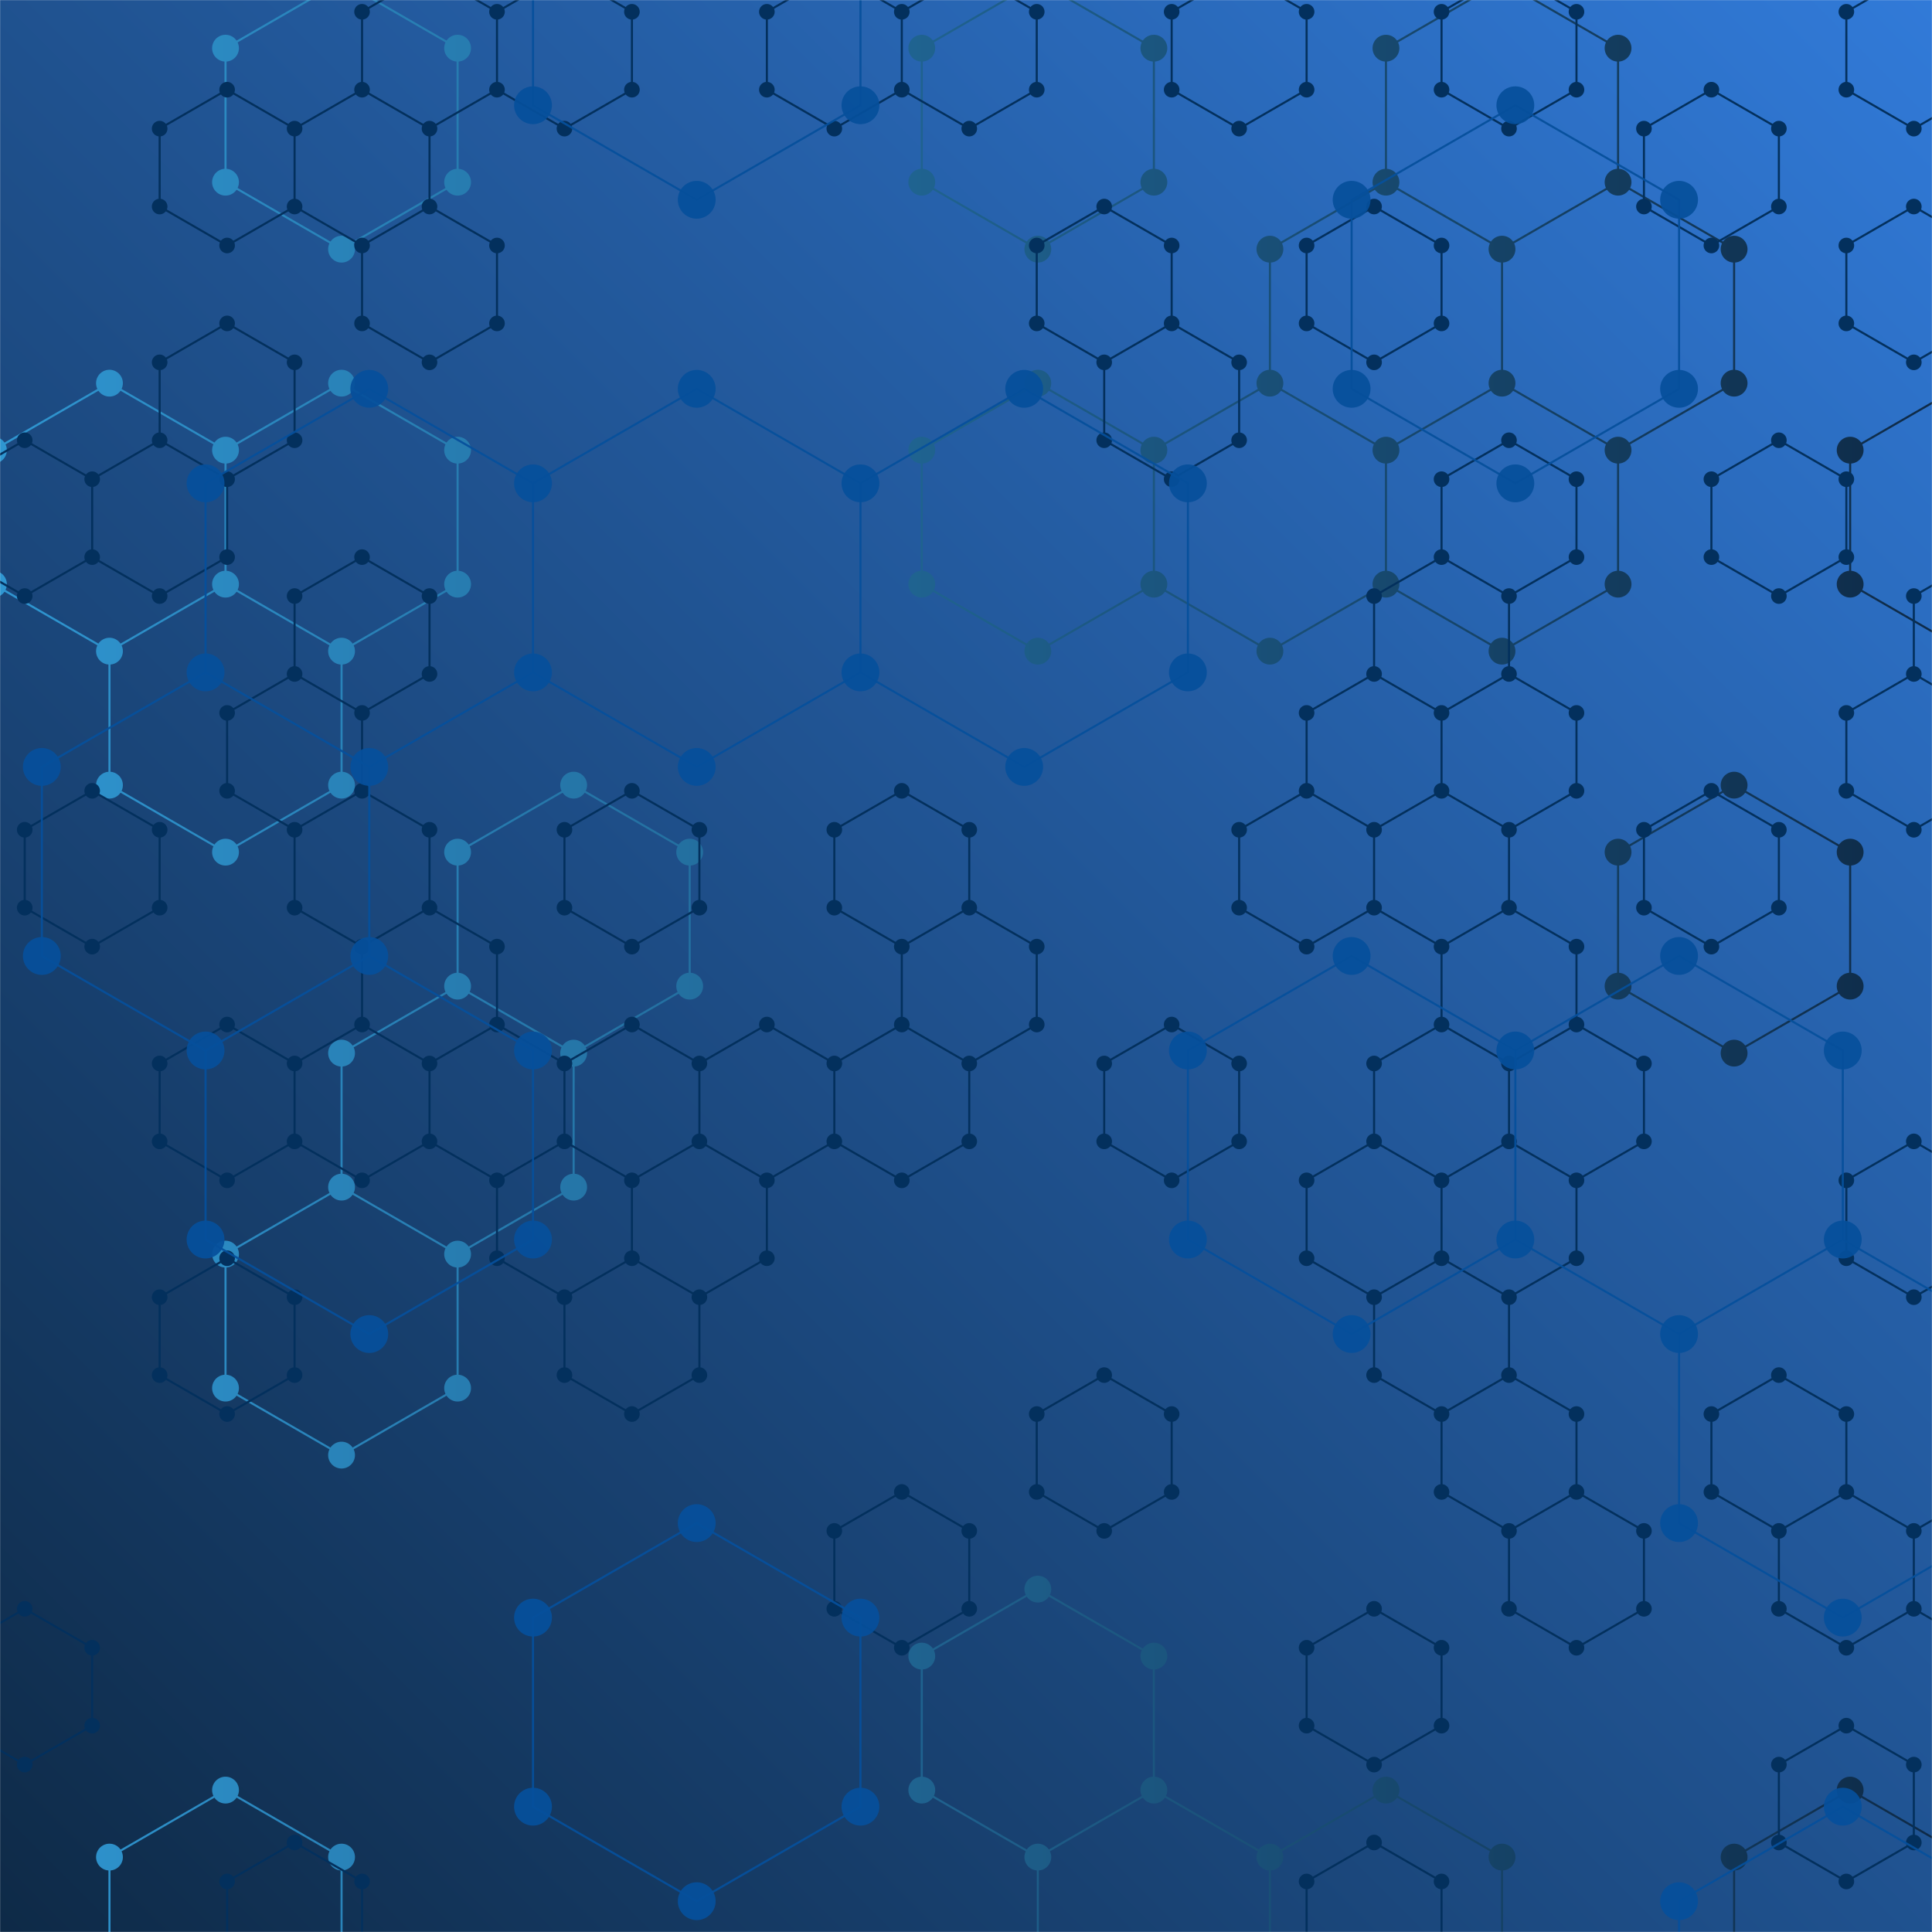 <svg xmlns="http://www.w3.org/2000/svg" version="1.1" xmlns:xlink="http://www.w3.org/1999/xlink" xmlns:svgjs="http://svgjs.com/svgjs" width="1860" height="1860" preserveAspectRatio="none" viewBox="0 0 1860 1860">
    <g mask="url(&quot;#SvgjsMask2516&quot;)" fill="none">
        <rect width="1860" height="1860" x="0" y="0" fill="url(#SvgjsLinearGradient2517)"></rect>
        <path d="M105.39 368.89L217.11 433.39L217.11 562.39L105.39 626.89L-6.33 562.39L-6.33 433.39zM217.11 562.39L328.83 626.89L328.83 755.89L217.11 820.39L105.39 755.89L105.39 626.89zM217.11 1723.39L328.83 1787.89L328.83 1916.89L217.11 1981.39L105.39 1916.89L105.39 1787.89zM328.83 -18.11L440.55 46.39L440.55 175.39L328.83 239.89L217.11 175.39L217.11 46.39zM328.83 368.89L440.55 433.39L440.55 562.39L328.83 626.89L217.11 562.39L217.11 433.39zM440.55 949.39L552.27 1013.89L552.27 1142.89L440.55 1207.39L328.83 1142.89L328.83 1013.89zM328.83 1142.89L440.55 1207.39L440.55 1336.39L328.83 1400.89L217.11 1336.39L217.11 1207.39zM552.27 755.89L663.99 820.39L663.99 949.39L552.27 1013.89L440.55 949.39L440.55 820.39zM775.71 1916.89L887.43 1981.39L887.43 2110.39L775.71 2174.89L663.99 2110.39L663.99 1981.39zM999.15 -18.11L1110.87 46.39L1110.87 175.39L999.15 239.89L887.43 175.39L887.43 46.39zM999.15 368.89L1110.87 433.39L1110.87 562.39L999.15 626.89L887.43 562.39L887.43 433.39zM999.15 1529.89L1110.87 1594.39L1110.87 1723.39L999.15 1787.89L887.43 1723.39L887.43 1594.39zM1110.87 1723.39L1222.59 1787.89L1222.59 1916.89L1110.87 1981.39L999.15 1916.89L999.15 1787.89zM1334.31 175.39L1446.04 239.89L1446.04 368.89L1334.31 433.39L1222.59 368.89L1222.59 239.89zM1222.59 368.89L1334.31 433.39L1334.31 562.39L1222.59 626.89L1110.87 562.39L1110.87 433.39zM1334.31 1723.39L1446.04 1787.89L1446.04 1916.89L1334.31 1981.39L1222.59 1916.89L1222.59 1787.89zM1446.04 -18.11L1557.76 46.39L1557.76 175.39L1446.04 239.89L1334.31 175.39L1334.31 46.39zM1557.76 175.39L1669.48 239.89L1669.48 368.89L1557.76 433.39L1446.04 368.89L1446.04 239.89zM1446.04 368.89L1557.76 433.39L1557.76 562.39L1446.04 626.89L1334.31 562.39L1334.31 433.39zM1446.04 1916.89L1557.76 1981.39L1557.76 2110.39L1446.04 2174.89L1334.31 2110.39L1334.31 1981.39zM1669.48 755.89L1781.2 820.39L1781.2 949.39L1669.48 1013.89L1557.76 949.39L1557.76 820.39zM1781.2 1723.39L1892.92 1787.89L1892.92 1916.89L1781.2 1981.39L1669.48 1916.89L1669.48 1787.89zM1892.92 368.89L2004.64 433.39L2004.64 562.39L1892.92 626.89L1781.2 562.39L1781.2 433.39zM2004.64 1723.39L2116.36 1787.89L2116.36 1916.89L2004.64 1981.39L1892.92 1916.89L1892.92 1787.89z" stroke="url(#SvgjsLinearGradient2518)" stroke-width="2"></path>
        <path d="M92.49 368.89 a12.9 12.9 0 1 0 25.8 0 a12.9 12.9 0 1 0 -25.8 0zM204.21 433.39 a12.9 12.9 0 1 0 25.8 0 a12.9 12.9 0 1 0 -25.8 0zM204.21 562.39 a12.9 12.9 0 1 0 25.8 0 a12.9 12.9 0 1 0 -25.8 0zM92.49 626.89 a12.9 12.9 0 1 0 25.8 0 a12.9 12.9 0 1 0 -25.8 0zM-19.23 562.39 a12.9 12.9 0 1 0 25.8 0 a12.9 12.9 0 1 0 -25.8 0zM-19.23 433.39 a12.9 12.9 0 1 0 25.8 0 a12.9 12.9 0 1 0 -25.8 0zM315.93 626.89 a12.9 12.9 0 1 0 25.8 0 a12.9 12.9 0 1 0 -25.8 0zM315.93 755.89 a12.9 12.9 0 1 0 25.8 0 a12.9 12.9 0 1 0 -25.8 0zM204.21 820.39 a12.9 12.9 0 1 0 25.8 0 a12.9 12.9 0 1 0 -25.8 0zM92.49 755.89 a12.9 12.9 0 1 0 25.8 0 a12.9 12.9 0 1 0 -25.8 0zM204.21 1723.39 a12.9 12.9 0 1 0 25.8 0 a12.9 12.9 0 1 0 -25.8 0zM315.93 1787.89 a12.9 12.9 0 1 0 25.8 0 a12.9 12.9 0 1 0 -25.8 0zM315.93 1916.89 a12.9 12.9 0 1 0 25.8 0 a12.9 12.9 0 1 0 -25.8 0zM204.21 1981.39 a12.9 12.9 0 1 0 25.8 0 a12.9 12.9 0 1 0 -25.8 0zM92.49 1916.89 a12.9 12.9 0 1 0 25.8 0 a12.9 12.9 0 1 0 -25.8 0zM92.49 1787.89 a12.9 12.9 0 1 0 25.8 0 a12.9 12.9 0 1 0 -25.8 0zM315.93 -18.11 a12.9 12.9 0 1 0 25.8 0 a12.9 12.9 0 1 0 -25.8 0zM427.65 46.39 a12.9 12.9 0 1 0 25.8 0 a12.9 12.9 0 1 0 -25.8 0zM427.65 175.39 a12.9 12.9 0 1 0 25.8 0 a12.9 12.9 0 1 0 -25.8 0zM315.93 239.89 a12.9 12.9 0 1 0 25.8 0 a12.9 12.9 0 1 0 -25.8 0zM204.21 175.39 a12.9 12.9 0 1 0 25.8 0 a12.9 12.9 0 1 0 -25.8 0zM204.21 46.39 a12.9 12.9 0 1 0 25.8 0 a12.9 12.9 0 1 0 -25.8 0zM315.93 368.89 a12.9 12.9 0 1 0 25.8 0 a12.9 12.9 0 1 0 -25.8 0zM427.65 433.39 a12.9 12.9 0 1 0 25.8 0 a12.9 12.9 0 1 0 -25.8 0zM427.65 562.39 a12.9 12.9 0 1 0 25.8 0 a12.9 12.9 0 1 0 -25.8 0zM427.65 949.39 a12.9 12.9 0 1 0 25.8 0 a12.9 12.9 0 1 0 -25.8 0zM539.37 1013.89 a12.9 12.9 0 1 0 25.8 0 a12.9 12.9 0 1 0 -25.8 0zM539.37 1142.89 a12.9 12.9 0 1 0 25.8 0 a12.9 12.9 0 1 0 -25.8 0zM427.65 1207.39 a12.9 12.9 0 1 0 25.8 0 a12.9 12.9 0 1 0 -25.8 0zM315.93 1142.89 a12.9 12.9 0 1 0 25.8 0 a12.9 12.9 0 1 0 -25.8 0zM315.93 1013.89 a12.9 12.9 0 1 0 25.8 0 a12.9 12.9 0 1 0 -25.8 0zM427.65 1336.39 a12.9 12.9 0 1 0 25.8 0 a12.9 12.9 0 1 0 -25.8 0zM315.93 1400.89 a12.9 12.9 0 1 0 25.8 0 a12.9 12.9 0 1 0 -25.8 0zM204.21 1336.39 a12.9 12.9 0 1 0 25.8 0 a12.9 12.9 0 1 0 -25.8 0zM204.21 1207.39 a12.9 12.9 0 1 0 25.8 0 a12.9 12.9 0 1 0 -25.8 0zM539.37 755.89 a12.9 12.9 0 1 0 25.8 0 a12.9 12.9 0 1 0 -25.8 0zM651.09 820.39 a12.9 12.9 0 1 0 25.8 0 a12.9 12.9 0 1 0 -25.8 0zM651.09 949.39 a12.9 12.9 0 1 0 25.8 0 a12.9 12.9 0 1 0 -25.8 0zM427.65 820.39 a12.9 12.9 0 1 0 25.8 0 a12.9 12.9 0 1 0 -25.8 0zM762.81 1916.89 a12.9 12.9 0 1 0 25.8 0 a12.9 12.9 0 1 0 -25.8 0zM874.53 1981.39 a12.9 12.9 0 1 0 25.8 0 a12.9 12.9 0 1 0 -25.8 0zM874.53 2110.39 a12.9 12.9 0 1 0 25.8 0 a12.9 12.9 0 1 0 -25.8 0zM762.81 2174.89 a12.9 12.9 0 1 0 25.8 0 a12.9 12.9 0 1 0 -25.8 0zM651.09 2110.39 a12.9 12.9 0 1 0 25.8 0 a12.9 12.9 0 1 0 -25.8 0zM651.09 1981.39 a12.9 12.9 0 1 0 25.8 0 a12.9 12.9 0 1 0 -25.8 0zM986.25 -18.11 a12.9 12.9 0 1 0 25.8 0 a12.9 12.9 0 1 0 -25.8 0zM1097.97 46.39 a12.9 12.9 0 1 0 25.8 0 a12.9 12.9 0 1 0 -25.8 0zM1097.97 175.39 a12.9 12.9 0 1 0 25.8 0 a12.9 12.9 0 1 0 -25.8 0zM986.25 239.89 a12.9 12.9 0 1 0 25.8 0 a12.9 12.9 0 1 0 -25.8 0zM874.53 175.39 a12.9 12.9 0 1 0 25.8 0 a12.9 12.9 0 1 0 -25.8 0zM874.53 46.39 a12.9 12.9 0 1 0 25.8 0 a12.9 12.9 0 1 0 -25.8 0zM986.25 368.89 a12.9 12.9 0 1 0 25.8 0 a12.9 12.9 0 1 0 -25.8 0zM1097.97 433.39 a12.9 12.9 0 1 0 25.8 0 a12.9 12.9 0 1 0 -25.8 0zM1097.97 562.39 a12.9 12.9 0 1 0 25.8 0 a12.9 12.9 0 1 0 -25.8 0zM986.25 626.89 a12.9 12.9 0 1 0 25.8 0 a12.9 12.9 0 1 0 -25.8 0zM874.53 562.39 a12.9 12.9 0 1 0 25.8 0 a12.9 12.9 0 1 0 -25.8 0zM874.53 433.39 a12.9 12.9 0 1 0 25.8 0 a12.9 12.9 0 1 0 -25.8 0zM986.25 1529.89 a12.9 12.9 0 1 0 25.8 0 a12.9 12.9 0 1 0 -25.8 0zM1097.97 1594.39 a12.9 12.9 0 1 0 25.8 0 a12.9 12.9 0 1 0 -25.8 0zM1097.97 1723.39 a12.9 12.9 0 1 0 25.8 0 a12.9 12.9 0 1 0 -25.8 0zM986.25 1787.89 a12.9 12.9 0 1 0 25.8 0 a12.9 12.9 0 1 0 -25.8 0zM874.53 1723.39 a12.9 12.9 0 1 0 25.8 0 a12.9 12.9 0 1 0 -25.8 0zM874.53 1594.39 a12.9 12.9 0 1 0 25.8 0 a12.9 12.9 0 1 0 -25.8 0zM1209.69 1787.89 a12.9 12.9 0 1 0 25.8 0 a12.9 12.9 0 1 0 -25.8 0zM1209.69 1916.89 a12.9 12.9 0 1 0 25.8 0 a12.9 12.9 0 1 0 -25.8 0zM1097.97 1981.39 a12.9 12.9 0 1 0 25.8 0 a12.9 12.9 0 1 0 -25.8 0zM986.25 1916.89 a12.9 12.9 0 1 0 25.8 0 a12.9 12.9 0 1 0 -25.8 0zM1321.41 175.39 a12.9 12.9 0 1 0 25.8 0 a12.9 12.9 0 1 0 -25.8 0zM1433.14 239.89 a12.9 12.9 0 1 0 25.8 0 a12.9 12.9 0 1 0 -25.8 0zM1433.14 368.89 a12.9 12.9 0 1 0 25.8 0 a12.9 12.9 0 1 0 -25.8 0zM1321.41 433.39 a12.9 12.9 0 1 0 25.8 0 a12.9 12.9 0 1 0 -25.8 0zM1209.69 368.89 a12.9 12.9 0 1 0 25.8 0 a12.9 12.9 0 1 0 -25.8 0zM1209.69 239.89 a12.9 12.9 0 1 0 25.8 0 a12.9 12.9 0 1 0 -25.8 0zM1321.41 562.39 a12.9 12.9 0 1 0 25.8 0 a12.9 12.9 0 1 0 -25.8 0zM1209.69 626.89 a12.9 12.9 0 1 0 25.8 0 a12.9 12.9 0 1 0 -25.8 0zM1321.41 1723.39 a12.9 12.9 0 1 0 25.8 0 a12.9 12.9 0 1 0 -25.8 0zM1433.14 1787.89 a12.9 12.9 0 1 0 25.8 0 a12.9 12.9 0 1 0 -25.8 0zM1433.14 1916.89 a12.9 12.9 0 1 0 25.8 0 a12.9 12.9 0 1 0 -25.8 0zM1321.41 1981.39 a12.9 12.9 0 1 0 25.8 0 a12.9 12.9 0 1 0 -25.8 0zM1433.14 -18.11 a12.9 12.9 0 1 0 25.8 0 a12.9 12.9 0 1 0 -25.8 0zM1544.86 46.39 a12.9 12.9 0 1 0 25.8 0 a12.9 12.9 0 1 0 -25.8 0zM1544.86 175.39 a12.9 12.9 0 1 0 25.8 0 a12.9 12.9 0 1 0 -25.8 0zM1321.41 46.39 a12.9 12.9 0 1 0 25.8 0 a12.9 12.9 0 1 0 -25.8 0zM1656.58 239.89 a12.9 12.9 0 1 0 25.8 0 a12.9 12.9 0 1 0 -25.8 0zM1656.58 368.89 a12.9 12.9 0 1 0 25.8 0 a12.9 12.9 0 1 0 -25.8 0zM1544.86 433.39 a12.9 12.9 0 1 0 25.8 0 a12.9 12.9 0 1 0 -25.8 0zM1544.86 562.39 a12.9 12.9 0 1 0 25.8 0 a12.9 12.9 0 1 0 -25.8 0zM1433.14 626.89 a12.9 12.9 0 1 0 25.8 0 a12.9 12.9 0 1 0 -25.8 0zM1544.86 1981.39 a12.9 12.9 0 1 0 25.8 0 a12.9 12.9 0 1 0 -25.8 0zM1544.86 2110.39 a12.9 12.9 0 1 0 25.8 0 a12.9 12.9 0 1 0 -25.8 0zM1433.14 2174.89 a12.9 12.9 0 1 0 25.8 0 a12.9 12.9 0 1 0 -25.8 0zM1321.41 2110.39 a12.9 12.9 0 1 0 25.8 0 a12.9 12.9 0 1 0 -25.8 0zM1656.58 755.89 a12.9 12.9 0 1 0 25.8 0 a12.9 12.9 0 1 0 -25.8 0zM1768.3 820.39 a12.9 12.9 0 1 0 25.8 0 a12.9 12.9 0 1 0 -25.8 0zM1768.3 949.39 a12.9 12.9 0 1 0 25.8 0 a12.9 12.9 0 1 0 -25.8 0zM1656.58 1013.89 a12.9 12.9 0 1 0 25.8 0 a12.9 12.9 0 1 0 -25.8 0zM1544.86 949.39 a12.9 12.9 0 1 0 25.8 0 a12.9 12.9 0 1 0 -25.8 0zM1544.86 820.39 a12.9 12.9 0 1 0 25.8 0 a12.9 12.9 0 1 0 -25.8 0zM1768.3 1723.39 a12.9 12.9 0 1 0 25.8 0 a12.9 12.9 0 1 0 -25.8 0zM1880.02 1787.89 a12.9 12.9 0 1 0 25.8 0 a12.9 12.9 0 1 0 -25.8 0zM1880.02 1916.89 a12.9 12.9 0 1 0 25.8 0 a12.9 12.9 0 1 0 -25.8 0zM1768.3 1981.39 a12.9 12.9 0 1 0 25.8 0 a12.9 12.9 0 1 0 -25.8 0zM1656.58 1916.89 a12.9 12.9 0 1 0 25.8 0 a12.9 12.9 0 1 0 -25.8 0zM1656.58 1787.89 a12.9 12.9 0 1 0 25.8 0 a12.9 12.9 0 1 0 -25.8 0zM1880.02 368.89 a12.9 12.9 0 1 0 25.8 0 a12.9 12.9 0 1 0 -25.8 0zM1991.74 433.39 a12.9 12.9 0 1 0 25.8 0 a12.9 12.9 0 1 0 -25.8 0zM1991.74 562.39 a12.9 12.9 0 1 0 25.8 0 a12.9 12.9 0 1 0 -25.8 0zM1880.02 626.89 a12.9 12.9 0 1 0 25.8 0 a12.9 12.9 0 1 0 -25.8 0zM1768.3 562.39 a12.9 12.9 0 1 0 25.8 0 a12.9 12.9 0 1 0 -25.8 0zM1768.3 433.39 a12.9 12.9 0 1 0 25.8 0 a12.9 12.9 0 1 0 -25.8 0zM1991.74 1723.39 a12.9 12.9 0 1 0 25.8 0 a12.9 12.9 0 1 0 -25.8 0zM2103.46 1787.89 a12.9 12.9 0 1 0 25.8 0 a12.9 12.9 0 1 0 -25.8 0zM2103.46 1916.89 a12.9 12.9 0 1 0 25.8 0 a12.9 12.9 0 1 0 -25.8 0zM1991.74 1981.39 a12.9 12.9 0 1 0 25.8 0 a12.9 12.9 0 1 0 -25.8 0z" fill="url(#SvgjsLinearGradient2518)"></path>
        <path d="M23.79 423.85L88.74 461.35L88.74 536.35L23.79 573.85L-41.16 536.35L-41.16 461.35zM88.74 761.35L153.7 798.85L153.7 873.85L88.74 911.35L23.79 873.85L23.79 798.85zM23.79 1548.85L88.74 1586.35L88.74 1661.35L23.79 1698.85L-41.16 1661.35L-41.16 1586.35zM218.65 86.35L283.61 123.85L283.61 198.85L218.65 236.35L153.7 198.85L153.7 123.85zM218.65 311.35L283.61 348.85L283.61 423.85L218.65 461.35L153.7 423.85L153.7 348.85zM153.7 423.85L218.65 461.35L218.65 536.35L153.7 573.85L88.74 536.35L88.74 461.35zM218.65 986.35L283.61 1023.85L283.61 1098.85L218.65 1136.35L153.7 1098.85L153.7 1023.85zM218.65 1211.35L283.61 1248.85L283.61 1323.85L218.65 1361.35L153.7 1323.85L153.7 1248.85zM218.65 1886.35L283.61 1923.85L283.61 1998.85L218.65 2036.35L153.7 1998.85L153.7 1923.85zM348.56 86.35L413.51 123.85L413.51 198.85L348.56 236.35L283.61 198.85L283.61 123.85zM348.56 536.35L413.51 573.85L413.51 648.85L348.56 686.35L283.61 648.85L283.61 573.85zM283.61 648.85L348.56 686.35L348.56 761.35L283.61 798.85L218.65 761.35L218.65 686.35zM348.56 761.35L413.51 798.85L413.51 873.85L348.56 911.35L283.61 873.85L283.61 798.85zM348.56 986.35L413.51 1023.85L413.51 1098.85L348.56 1136.35L283.61 1098.85L283.61 1023.85zM283.61 1773.85L348.56 1811.35L348.56 1886.35L283.61 1923.85L218.65 1886.35L218.65 1811.35zM348.56 1886.35L413.51 1923.85L413.51 1998.85L348.56 2036.35L283.61 1998.85L283.61 1923.85zM413.51 -26.15L478.47 11.35L478.47 86.35L413.51 123.85L348.56 86.35L348.56 11.35zM413.51 198.85L478.47 236.35L478.47 311.35L413.51 348.85L348.56 311.35L348.56 236.35zM413.51 873.85L478.47 911.35L478.47 986.35L413.51 1023.85L348.56 986.35L348.56 911.35zM478.47 986.35L543.42 1023.85L543.42 1098.85L478.47 1136.35L413.51 1098.85L413.51 1023.85zM543.42 -26.15L608.37 11.35L608.37 86.35L543.42 123.85L478.47 86.35L478.47 11.35zM608.37 761.35L673.33 798.85L673.33 873.85L608.37 911.35L543.42 873.85L543.42 798.85zM608.37 986.35L673.33 1023.85L673.33 1098.85L608.37 1136.35L543.42 1098.85L543.42 1023.85zM543.42 1098.85L608.37 1136.35L608.37 1211.35L543.42 1248.85L478.47 1211.35L478.47 1136.35zM608.37 1211.35L673.33 1248.85L673.33 1323.85L608.37 1361.35L543.42 1323.85L543.42 1248.85zM608.37 1886.35L673.33 1923.85L673.33 1998.85L608.37 2036.35L543.42 1998.85L543.42 1923.85zM738.28 986.35L803.24 1023.85L803.24 1098.85L738.28 1136.35L673.33 1098.85L673.33 1023.85zM673.33 1098.85L738.28 1136.35L738.28 1211.35L673.33 1248.85L608.37 1211.35L608.37 1136.35zM803.23 -26.15L868.19 11.35L868.19 86.35L803.23 123.85L738.28 86.35L738.28 11.35zM868.19 761.35L933.14 798.85L933.14 873.85L868.19 911.35L803.23 873.85L803.23 798.85zM868.19 986.35L933.14 1023.85L933.14 1098.85L868.19 1136.35L803.23 1098.85L803.23 1023.85zM868.19 1436.35L933.14 1473.85L933.14 1548.85L868.19 1586.35L803.23 1548.85L803.23 1473.85zM933.14 -26.15L998.1 11.35L998.1 86.35L933.14 123.85L868.19 86.35L868.19 11.35zM933.14 873.85L998.1 911.35L998.1 986.35L933.14 1023.85L868.19 986.35L868.19 911.35zM998.1 1886.35L1063.05 1923.85L1063.05 1998.85L998.1 2036.35L933.14 1998.85L933.14 1923.85zM1063.05 198.85L1128 236.35L1128 311.35L1063.05 348.85L998.1 311.35L998.1 236.35zM1128 311.35L1192.96 348.85L1192.96 423.85L1128 461.35L1063.05 423.85L1063.05 348.85zM1128 986.35L1192.96 1023.85L1192.96 1098.85L1128 1136.35L1063.05 1098.85L1063.05 1023.85zM1063.05 1323.85L1128 1361.35L1128 1436.35L1063.05 1473.85L998.1 1436.35L998.1 1361.35zM1192.96 -26.15L1257.91 11.35L1257.91 86.35L1192.96 123.85L1128 86.35L1128 11.35zM1257.91 761.35L1322.86 798.85L1322.86 873.85L1257.91 911.35L1192.96 873.85L1192.96 798.85zM1322.87 198.85L1387.82 236.35L1387.82 311.35L1322.87 348.85L1257.91 311.35L1257.91 236.35zM1387.82 536.35L1452.77 573.85L1452.77 648.85L1387.82 686.35L1322.87 648.85L1322.87 573.85zM1322.87 648.85L1387.82 686.35L1387.82 761.35L1322.87 798.85L1257.91 761.35L1257.91 686.35zM1387.82 761.35L1452.77 798.85L1452.77 873.85L1387.82 911.35L1322.87 873.85L1322.87 798.85zM1387.82 986.35L1452.77 1023.85L1452.77 1098.85L1387.82 1136.35L1322.87 1098.85L1322.87 1023.85zM1322.87 1098.85L1387.82 1136.35L1387.82 1211.35L1322.87 1248.85L1257.91 1211.35L1257.91 1136.35zM1387.82 1211.35L1452.77 1248.85L1452.77 1323.85L1387.82 1361.35L1322.87 1323.85L1322.87 1248.85zM1322.87 1548.85L1387.82 1586.35L1387.82 1661.35L1322.87 1698.85L1257.91 1661.35L1257.91 1586.35zM1322.87 1773.85L1387.82 1811.35L1387.82 1886.35L1322.87 1923.85L1257.91 1886.35L1257.91 1811.35zM1387.82 1886.35L1452.77 1923.85L1452.77 1998.85L1387.82 2036.35L1322.87 1998.85L1322.87 1923.85zM1452.77 -26.15L1517.73 11.35L1517.73 86.35L1452.77 123.85L1387.82 86.35L1387.82 11.35zM1452.77 423.85L1517.73 461.35L1517.73 536.35L1452.77 573.85L1387.82 536.35L1387.82 461.35zM1452.77 648.85L1517.73 686.35L1517.73 761.35L1452.77 798.85L1387.82 761.35L1387.82 686.35zM1452.77 873.85L1517.73 911.35L1517.73 986.35L1452.77 1023.85L1387.82 986.35L1387.82 911.35zM1517.73 986.35L1582.68 1023.85L1582.68 1098.85L1517.73 1136.35L1452.77 1098.85L1452.77 1023.85zM1452.77 1098.85L1517.73 1136.35L1517.73 1211.35L1452.77 1248.85L1387.82 1211.35L1387.82 1136.35zM1452.77 1323.85L1517.73 1361.35L1517.73 1436.35L1452.77 1473.85L1387.82 1436.35L1387.82 1361.35zM1517.73 1436.35L1582.68 1473.85L1582.68 1548.85L1517.73 1586.35L1452.77 1548.85L1452.77 1473.85zM1647.63 86.35L1712.59 123.85L1712.59 198.85L1647.63 236.35L1582.68 198.85L1582.68 123.85zM1647.63 761.35L1712.59 798.85L1712.59 873.85L1647.63 911.35L1582.68 873.85L1582.68 798.85zM1647.63 1886.35L1712.59 1923.85L1712.59 1998.85L1647.63 2036.35L1582.68 1998.85L1582.68 1923.85zM1712.59 423.85L1777.54 461.35L1777.54 536.35L1712.59 573.85L1647.63 536.35L1647.63 461.35zM1712.59 1323.85L1777.54 1361.35L1777.54 1436.35L1712.59 1473.85L1647.63 1436.35L1647.63 1361.35zM1777.54 1436.35L1842.49 1473.85L1842.49 1548.85L1777.54 1586.35L1712.59 1548.85L1712.59 1473.85zM1777.54 1661.35L1842.49 1698.85L1842.49 1773.85L1777.54 1811.35L1712.59 1773.85L1712.59 1698.85zM1842.49 -26.15L1907.45 11.35L1907.45 86.35L1842.49 123.85L1777.54 86.35L1777.54 11.35zM1842.49 198.85L1907.45 236.35L1907.45 311.35L1842.49 348.85L1777.54 311.35L1777.54 236.35zM1907.45 536.35L1972.4 573.85L1972.4 648.85L1907.45 686.35L1842.49 648.85L1842.49 573.85zM1842.49 648.85L1907.45 686.35L1907.45 761.35L1842.49 798.85L1777.54 761.35L1777.54 686.35zM1842.49 1098.85L1907.45 1136.35L1907.45 1211.35L1842.49 1248.85L1777.54 1211.35L1777.54 1136.35zM1907.45 1436.35L1972.4 1473.85L1972.4 1548.85L1907.45 1586.35L1842.49 1548.85L1842.49 1473.85z" stroke="url(#SvgjsLinearGradient2519)" stroke-width="2"></path>
        <path d="M16.29 423.85 a7.5 7.5 0 1 0 15 0 a7.5 7.5 0 1 0 -15 0zM81.24 461.35 a7.5 7.5 0 1 0 15 0 a7.5 7.5 0 1 0 -15 0zM81.24 536.35 a7.5 7.5 0 1 0 15 0 a7.5 7.5 0 1 0 -15 0zM16.29 573.85 a7.5 7.5 0 1 0 15 0 a7.5 7.5 0 1 0 -15 0zM-48.66 536.35 a7.5 7.5 0 1 0 15 0 a7.5 7.5 0 1 0 -15 0zM-48.66 461.35 a7.5 7.5 0 1 0 15 0 a7.5 7.5 0 1 0 -15 0zM81.24 761.35 a7.5 7.5 0 1 0 15 0 a7.5 7.5 0 1 0 -15 0zM146.2 798.85 a7.5 7.5 0 1 0 15 0 a7.5 7.5 0 1 0 -15 0zM146.2 873.85 a7.5 7.5 0 1 0 15 0 a7.5 7.5 0 1 0 -15 0zM81.24 911.35 a7.5 7.5 0 1 0 15 0 a7.5 7.5 0 1 0 -15 0zM16.29 873.85 a7.5 7.5 0 1 0 15 0 a7.5 7.5 0 1 0 -15 0zM16.29 798.85 a7.5 7.5 0 1 0 15 0 a7.5 7.5 0 1 0 -15 0zM16.29 1548.85 a7.5 7.5 0 1 0 15 0 a7.5 7.5 0 1 0 -15 0zM81.24 1586.35 a7.5 7.5 0 1 0 15 0 a7.5 7.5 0 1 0 -15 0zM81.24 1661.35 a7.5 7.5 0 1 0 15 0 a7.5 7.5 0 1 0 -15 0zM16.29 1698.85 a7.5 7.5 0 1 0 15 0 a7.5 7.5 0 1 0 -15 0zM-48.66 1661.35 a7.5 7.5 0 1 0 15 0 a7.5 7.5 0 1 0 -15 0zM-48.66 1586.35 a7.5 7.5 0 1 0 15 0 a7.5 7.5 0 1 0 -15 0zM211.15 86.35 a7.5 7.5 0 1 0 15 0 a7.5 7.5 0 1 0 -15 0zM276.11 123.85 a7.5 7.5 0 1 0 15 0 a7.5 7.5 0 1 0 -15 0zM276.11 198.85 a7.5 7.5 0 1 0 15 0 a7.5 7.5 0 1 0 -15 0zM211.15 236.35 a7.5 7.5 0 1 0 15 0 a7.5 7.5 0 1 0 -15 0zM146.2 198.85 a7.5 7.5 0 1 0 15 0 a7.5 7.5 0 1 0 -15 0zM146.2 123.85 a7.5 7.5 0 1 0 15 0 a7.5 7.5 0 1 0 -15 0zM211.15 311.35 a7.5 7.5 0 1 0 15 0 a7.5 7.5 0 1 0 -15 0zM276.11 348.85 a7.5 7.5 0 1 0 15 0 a7.5 7.5 0 1 0 -15 0zM276.11 423.85 a7.5 7.5 0 1 0 15 0 a7.5 7.5 0 1 0 -15 0zM211.15 461.35 a7.5 7.5 0 1 0 15 0 a7.5 7.5 0 1 0 -15 0zM146.2 423.85 a7.5 7.5 0 1 0 15 0 a7.5 7.5 0 1 0 -15 0zM146.2 348.85 a7.5 7.5 0 1 0 15 0 a7.5 7.5 0 1 0 -15 0zM211.15 536.35 a7.5 7.5 0 1 0 15 0 a7.5 7.5 0 1 0 -15 0zM146.2 573.85 a7.5 7.5 0 1 0 15 0 a7.5 7.5 0 1 0 -15 0zM211.15 986.35 a7.5 7.5 0 1 0 15 0 a7.5 7.5 0 1 0 -15 0zM276.11 1023.85 a7.5 7.5 0 1 0 15 0 a7.5 7.5 0 1 0 -15 0zM276.11 1098.85 a7.5 7.5 0 1 0 15 0 a7.5 7.5 0 1 0 -15 0zM211.15 1136.35 a7.5 7.5 0 1 0 15 0 a7.5 7.5 0 1 0 -15 0zM146.2 1098.85 a7.5 7.5 0 1 0 15 0 a7.5 7.5 0 1 0 -15 0zM146.2 1023.85 a7.5 7.5 0 1 0 15 0 a7.5 7.5 0 1 0 -15 0zM211.15 1211.35 a7.5 7.5 0 1 0 15 0 a7.5 7.5 0 1 0 -15 0zM276.11 1248.85 a7.5 7.5 0 1 0 15 0 a7.5 7.5 0 1 0 -15 0zM276.11 1323.85 a7.5 7.5 0 1 0 15 0 a7.5 7.5 0 1 0 -15 0zM211.15 1361.35 a7.5 7.5 0 1 0 15 0 a7.5 7.5 0 1 0 -15 0zM146.2 1323.85 a7.5 7.5 0 1 0 15 0 a7.5 7.5 0 1 0 -15 0zM146.2 1248.85 a7.5 7.5 0 1 0 15 0 a7.5 7.5 0 1 0 -15 0zM211.15 1886.35 a7.5 7.5 0 1 0 15 0 a7.5 7.5 0 1 0 -15 0zM276.11 1923.85 a7.5 7.5 0 1 0 15 0 a7.5 7.5 0 1 0 -15 0zM276.11 1998.85 a7.5 7.5 0 1 0 15 0 a7.5 7.5 0 1 0 -15 0zM211.15 2036.35 a7.5 7.5 0 1 0 15 0 a7.5 7.5 0 1 0 -15 0zM146.2 1998.85 a7.5 7.5 0 1 0 15 0 a7.5 7.5 0 1 0 -15 0zM146.2 1923.85 a7.5 7.5 0 1 0 15 0 a7.5 7.5 0 1 0 -15 0zM341.06 86.35 a7.5 7.5 0 1 0 15 0 a7.5 7.5 0 1 0 -15 0zM406.01 123.85 a7.5 7.5 0 1 0 15 0 a7.5 7.5 0 1 0 -15 0zM406.01 198.85 a7.5 7.5 0 1 0 15 0 a7.5 7.5 0 1 0 -15 0zM341.06 236.35 a7.5 7.5 0 1 0 15 0 a7.5 7.5 0 1 0 -15 0zM341.06 536.35 a7.5 7.5 0 1 0 15 0 a7.5 7.5 0 1 0 -15 0zM406.01 573.85 a7.5 7.5 0 1 0 15 0 a7.5 7.5 0 1 0 -15 0zM406.01 648.85 a7.5 7.5 0 1 0 15 0 a7.5 7.5 0 1 0 -15 0zM341.06 686.35 a7.5 7.5 0 1 0 15 0 a7.5 7.5 0 1 0 -15 0zM276.11 648.85 a7.5 7.5 0 1 0 15 0 a7.5 7.5 0 1 0 -15 0zM276.11 573.85 a7.5 7.5 0 1 0 15 0 a7.5 7.5 0 1 0 -15 0zM341.06 761.35 a7.5 7.5 0 1 0 15 0 a7.5 7.5 0 1 0 -15 0zM276.11 798.85 a7.5 7.5 0 1 0 15 0 a7.5 7.5 0 1 0 -15 0zM211.15 761.35 a7.5 7.5 0 1 0 15 0 a7.5 7.5 0 1 0 -15 0zM211.15 686.35 a7.5 7.5 0 1 0 15 0 a7.5 7.5 0 1 0 -15 0zM406.01 798.85 a7.5 7.5 0 1 0 15 0 a7.5 7.5 0 1 0 -15 0zM406.01 873.85 a7.5 7.5 0 1 0 15 0 a7.5 7.5 0 1 0 -15 0zM341.06 911.35 a7.5 7.5 0 1 0 15 0 a7.5 7.5 0 1 0 -15 0zM276.11 873.85 a7.5 7.5 0 1 0 15 0 a7.5 7.5 0 1 0 -15 0zM341.06 986.35 a7.5 7.5 0 1 0 15 0 a7.5 7.5 0 1 0 -15 0zM406.01 1023.85 a7.5 7.5 0 1 0 15 0 a7.5 7.5 0 1 0 -15 0zM406.01 1098.85 a7.5 7.5 0 1 0 15 0 a7.5 7.5 0 1 0 -15 0zM341.06 1136.35 a7.5 7.5 0 1 0 15 0 a7.5 7.5 0 1 0 -15 0zM276.11 1773.85 a7.5 7.5 0 1 0 15 0 a7.5 7.5 0 1 0 -15 0zM341.06 1811.35 a7.5 7.5 0 1 0 15 0 a7.5 7.5 0 1 0 -15 0zM341.06 1886.35 a7.5 7.5 0 1 0 15 0 a7.5 7.5 0 1 0 -15 0zM211.15 1811.35 a7.5 7.5 0 1 0 15 0 a7.5 7.5 0 1 0 -15 0zM406.01 1923.85 a7.5 7.5 0 1 0 15 0 a7.5 7.5 0 1 0 -15 0zM406.01 1998.85 a7.5 7.5 0 1 0 15 0 a7.5 7.5 0 1 0 -15 0zM341.06 2036.35 a7.5 7.5 0 1 0 15 0 a7.5 7.5 0 1 0 -15 0zM406.01 -26.15 a7.5 7.5 0 1 0 15 0 a7.5 7.5 0 1 0 -15 0zM470.97 11.35 a7.5 7.5 0 1 0 15 0 a7.5 7.5 0 1 0 -15 0zM470.97 86.35 a7.5 7.5 0 1 0 15 0 a7.5 7.5 0 1 0 -15 0zM341.06 11.35 a7.5 7.5 0 1 0 15 0 a7.5 7.5 0 1 0 -15 0zM470.97 236.35 a7.5 7.5 0 1 0 15 0 a7.5 7.5 0 1 0 -15 0zM470.97 311.35 a7.5 7.5 0 1 0 15 0 a7.5 7.5 0 1 0 -15 0zM406.01 348.85 a7.5 7.5 0 1 0 15 0 a7.5 7.5 0 1 0 -15 0zM341.06 311.35 a7.5 7.5 0 1 0 15 0 a7.5 7.5 0 1 0 -15 0zM470.97 911.35 a7.5 7.5 0 1 0 15 0 a7.5 7.5 0 1 0 -15 0zM470.97 986.35 a7.5 7.5 0 1 0 15 0 a7.5 7.5 0 1 0 -15 0zM535.92 1023.85 a7.5 7.5 0 1 0 15 0 a7.5 7.5 0 1 0 -15 0zM535.92 1098.85 a7.5 7.5 0 1 0 15 0 a7.5 7.5 0 1 0 -15 0zM470.97 1136.35 a7.5 7.5 0 1 0 15 0 a7.5 7.5 0 1 0 -15 0zM535.92 -26.15 a7.5 7.5 0 1 0 15 0 a7.5 7.5 0 1 0 -15 0zM600.87 11.35 a7.5 7.5 0 1 0 15 0 a7.5 7.5 0 1 0 -15 0zM600.87 86.35 a7.5 7.5 0 1 0 15 0 a7.5 7.5 0 1 0 -15 0zM535.92 123.85 a7.5 7.5 0 1 0 15 0 a7.5 7.5 0 1 0 -15 0zM600.87 761.35 a7.5 7.5 0 1 0 15 0 a7.5 7.5 0 1 0 -15 0zM665.83 798.85 a7.5 7.5 0 1 0 15 0 a7.5 7.5 0 1 0 -15 0zM665.83 873.85 a7.5 7.5 0 1 0 15 0 a7.5 7.5 0 1 0 -15 0zM600.87 911.35 a7.5 7.5 0 1 0 15 0 a7.5 7.5 0 1 0 -15 0zM535.92 873.85 a7.5 7.5 0 1 0 15 0 a7.5 7.5 0 1 0 -15 0zM535.92 798.85 a7.5 7.5 0 1 0 15 0 a7.5 7.5 0 1 0 -15 0zM600.87 986.35 a7.5 7.5 0 1 0 15 0 a7.5 7.5 0 1 0 -15 0zM665.83 1023.85 a7.5 7.5 0 1 0 15 0 a7.5 7.5 0 1 0 -15 0zM665.83 1098.85 a7.5 7.5 0 1 0 15 0 a7.5 7.5 0 1 0 -15 0zM600.87 1136.35 a7.5 7.5 0 1 0 15 0 a7.5 7.5 0 1 0 -15 0zM600.87 1211.35 a7.5 7.5 0 1 0 15 0 a7.5 7.5 0 1 0 -15 0zM535.92 1248.85 a7.5 7.5 0 1 0 15 0 a7.5 7.5 0 1 0 -15 0zM470.97 1211.35 a7.5 7.5 0 1 0 15 0 a7.5 7.5 0 1 0 -15 0zM665.83 1248.85 a7.5 7.5 0 1 0 15 0 a7.5 7.5 0 1 0 -15 0zM665.83 1323.85 a7.5 7.5 0 1 0 15 0 a7.5 7.5 0 1 0 -15 0zM600.87 1361.35 a7.5 7.5 0 1 0 15 0 a7.5 7.5 0 1 0 -15 0zM535.92 1323.85 a7.5 7.5 0 1 0 15 0 a7.5 7.5 0 1 0 -15 0zM600.87 1886.35 a7.5 7.5 0 1 0 15 0 a7.5 7.5 0 1 0 -15 0zM665.83 1923.85 a7.5 7.5 0 1 0 15 0 a7.5 7.5 0 1 0 -15 0zM665.83 1998.85 a7.5 7.5 0 1 0 15 0 a7.5 7.5 0 1 0 -15 0zM600.87 2036.35 a7.5 7.5 0 1 0 15 0 a7.5 7.5 0 1 0 -15 0zM535.92 1998.85 a7.5 7.5 0 1 0 15 0 a7.5 7.5 0 1 0 -15 0zM535.92 1923.85 a7.5 7.5 0 1 0 15 0 a7.5 7.5 0 1 0 -15 0zM730.78 986.35 a7.5 7.5 0 1 0 15 0 a7.5 7.5 0 1 0 -15 0zM795.74 1023.85 a7.5 7.5 0 1 0 15 0 a7.5 7.5 0 1 0 -15 0zM795.74 1098.85 a7.5 7.5 0 1 0 15 0 a7.5 7.5 0 1 0 -15 0zM730.78 1136.35 a7.5 7.5 0 1 0 15 0 a7.5 7.5 0 1 0 -15 0zM730.78 1211.35 a7.5 7.5 0 1 0 15 0 a7.5 7.5 0 1 0 -15 0zM795.73 -26.15 a7.5 7.5 0 1 0 15 0 a7.5 7.5 0 1 0 -15 0zM860.69 11.35 a7.5 7.5 0 1 0 15 0 a7.5 7.5 0 1 0 -15 0zM860.69 86.35 a7.5 7.5 0 1 0 15 0 a7.5 7.5 0 1 0 -15 0zM795.73 123.85 a7.5 7.5 0 1 0 15 0 a7.5 7.5 0 1 0 -15 0zM730.78 86.35 a7.5 7.5 0 1 0 15 0 a7.5 7.5 0 1 0 -15 0zM730.78 11.35 a7.5 7.5 0 1 0 15 0 a7.5 7.5 0 1 0 -15 0zM860.69 761.35 a7.5 7.5 0 1 0 15 0 a7.5 7.5 0 1 0 -15 0zM925.64 798.85 a7.5 7.5 0 1 0 15 0 a7.5 7.5 0 1 0 -15 0zM925.64 873.85 a7.5 7.5 0 1 0 15 0 a7.5 7.5 0 1 0 -15 0zM860.69 911.35 a7.5 7.5 0 1 0 15 0 a7.5 7.5 0 1 0 -15 0zM795.73 873.85 a7.5 7.5 0 1 0 15 0 a7.5 7.5 0 1 0 -15 0zM795.73 798.85 a7.5 7.5 0 1 0 15 0 a7.5 7.5 0 1 0 -15 0zM860.69 986.35 a7.5 7.5 0 1 0 15 0 a7.5 7.5 0 1 0 -15 0zM925.64 1023.85 a7.5 7.5 0 1 0 15 0 a7.5 7.5 0 1 0 -15 0zM925.64 1098.85 a7.5 7.5 0 1 0 15 0 a7.5 7.5 0 1 0 -15 0zM860.69 1136.35 a7.5 7.5 0 1 0 15 0 a7.5 7.5 0 1 0 -15 0zM795.73 1098.85 a7.5 7.5 0 1 0 15 0 a7.5 7.5 0 1 0 -15 0zM795.73 1023.85 a7.5 7.5 0 1 0 15 0 a7.5 7.5 0 1 0 -15 0zM860.69 1436.35 a7.5 7.5 0 1 0 15 0 a7.5 7.5 0 1 0 -15 0zM925.64 1473.85 a7.5 7.5 0 1 0 15 0 a7.5 7.5 0 1 0 -15 0zM925.64 1548.85 a7.5 7.5 0 1 0 15 0 a7.5 7.5 0 1 0 -15 0zM860.69 1586.35 a7.5 7.5 0 1 0 15 0 a7.5 7.5 0 1 0 -15 0zM795.73 1548.85 a7.5 7.5 0 1 0 15 0 a7.5 7.5 0 1 0 -15 0zM795.73 1473.85 a7.5 7.5 0 1 0 15 0 a7.5 7.5 0 1 0 -15 0zM925.64 -26.15 a7.5 7.5 0 1 0 15 0 a7.5 7.5 0 1 0 -15 0zM990.6 11.35 a7.5 7.5 0 1 0 15 0 a7.5 7.5 0 1 0 -15 0zM990.6 86.35 a7.5 7.5 0 1 0 15 0 a7.5 7.5 0 1 0 -15 0zM925.64 123.85 a7.5 7.5 0 1 0 15 0 a7.5 7.5 0 1 0 -15 0zM990.6 911.35 a7.5 7.5 0 1 0 15 0 a7.5 7.5 0 1 0 -15 0zM990.6 986.35 a7.5 7.5 0 1 0 15 0 a7.5 7.5 0 1 0 -15 0zM990.6 1886.35 a7.5 7.5 0 1 0 15 0 a7.5 7.5 0 1 0 -15 0zM1055.55 1923.85 a7.5 7.5 0 1 0 15 0 a7.5 7.5 0 1 0 -15 0zM1055.55 1998.85 a7.5 7.5 0 1 0 15 0 a7.5 7.5 0 1 0 -15 0zM990.6 2036.35 a7.5 7.5 0 1 0 15 0 a7.5 7.5 0 1 0 -15 0zM925.64 1998.85 a7.5 7.5 0 1 0 15 0 a7.5 7.5 0 1 0 -15 0zM925.64 1923.85 a7.5 7.5 0 1 0 15 0 a7.5 7.5 0 1 0 -15 0zM1055.55 198.85 a7.5 7.5 0 1 0 15 0 a7.5 7.5 0 1 0 -15 0zM1120.5 236.35 a7.5 7.5 0 1 0 15 0 a7.5 7.5 0 1 0 -15 0zM1120.5 311.35 a7.5 7.5 0 1 0 15 0 a7.5 7.5 0 1 0 -15 0zM1055.55 348.85 a7.5 7.5 0 1 0 15 0 a7.5 7.5 0 1 0 -15 0zM990.6 311.35 a7.5 7.5 0 1 0 15 0 a7.5 7.5 0 1 0 -15 0zM990.6 236.35 a7.5 7.5 0 1 0 15 0 a7.5 7.5 0 1 0 -15 0zM1185.46 348.85 a7.5 7.5 0 1 0 15 0 a7.5 7.5 0 1 0 -15 0zM1185.46 423.85 a7.5 7.5 0 1 0 15 0 a7.5 7.5 0 1 0 -15 0zM1120.5 461.35 a7.5 7.5 0 1 0 15 0 a7.5 7.5 0 1 0 -15 0zM1055.55 423.85 a7.5 7.5 0 1 0 15 0 a7.5 7.5 0 1 0 -15 0zM1120.5 986.35 a7.5 7.5 0 1 0 15 0 a7.5 7.5 0 1 0 -15 0zM1185.46 1023.85 a7.5 7.5 0 1 0 15 0 a7.5 7.5 0 1 0 -15 0zM1185.46 1098.85 a7.5 7.5 0 1 0 15 0 a7.5 7.5 0 1 0 -15 0zM1120.5 1136.35 a7.5 7.5 0 1 0 15 0 a7.5 7.5 0 1 0 -15 0zM1055.55 1098.85 a7.5 7.5 0 1 0 15 0 a7.5 7.5 0 1 0 -15 0zM1055.55 1023.85 a7.5 7.5 0 1 0 15 0 a7.5 7.5 0 1 0 -15 0zM1055.55 1323.85 a7.5 7.5 0 1 0 15 0 a7.5 7.5 0 1 0 -15 0zM1120.5 1361.35 a7.5 7.5 0 1 0 15 0 a7.5 7.5 0 1 0 -15 0zM1120.5 1436.35 a7.5 7.5 0 1 0 15 0 a7.5 7.5 0 1 0 -15 0zM1055.55 1473.85 a7.5 7.5 0 1 0 15 0 a7.5 7.5 0 1 0 -15 0zM990.6 1436.35 a7.5 7.5 0 1 0 15 0 a7.5 7.5 0 1 0 -15 0zM990.6 1361.35 a7.5 7.5 0 1 0 15 0 a7.5 7.5 0 1 0 -15 0zM1185.46 -26.15 a7.5 7.5 0 1 0 15 0 a7.5 7.5 0 1 0 -15 0zM1250.41 11.35 a7.5 7.5 0 1 0 15 0 a7.5 7.5 0 1 0 -15 0zM1250.41 86.35 a7.5 7.5 0 1 0 15 0 a7.5 7.5 0 1 0 -15 0zM1185.46 123.85 a7.5 7.5 0 1 0 15 0 a7.5 7.5 0 1 0 -15 0zM1120.5 86.35 a7.5 7.5 0 1 0 15 0 a7.5 7.5 0 1 0 -15 0zM1120.5 11.35 a7.5 7.5 0 1 0 15 0 a7.5 7.5 0 1 0 -15 0zM1250.41 761.35 a7.5 7.5 0 1 0 15 0 a7.5 7.5 0 1 0 -15 0zM1315.36 798.85 a7.5 7.5 0 1 0 15 0 a7.5 7.5 0 1 0 -15 0zM1315.36 873.85 a7.5 7.5 0 1 0 15 0 a7.5 7.5 0 1 0 -15 0zM1250.41 911.35 a7.5 7.5 0 1 0 15 0 a7.5 7.5 0 1 0 -15 0zM1185.46 873.85 a7.5 7.5 0 1 0 15 0 a7.5 7.5 0 1 0 -15 0zM1185.46 798.85 a7.5 7.5 0 1 0 15 0 a7.5 7.5 0 1 0 -15 0zM1315.37 198.85 a7.5 7.5 0 1 0 15 0 a7.5 7.5 0 1 0 -15 0zM1380.32 236.35 a7.5 7.5 0 1 0 15 0 a7.5 7.5 0 1 0 -15 0zM1380.32 311.35 a7.5 7.5 0 1 0 15 0 a7.5 7.5 0 1 0 -15 0zM1315.37 348.85 a7.5 7.5 0 1 0 15 0 a7.5 7.5 0 1 0 -15 0zM1250.41 311.35 a7.5 7.5 0 1 0 15 0 a7.5 7.5 0 1 0 -15 0zM1250.41 236.35 a7.5 7.5 0 1 0 15 0 a7.5 7.5 0 1 0 -15 0zM1380.32 536.35 a7.5 7.5 0 1 0 15 0 a7.5 7.5 0 1 0 -15 0zM1445.27 573.85 a7.5 7.5 0 1 0 15 0 a7.5 7.5 0 1 0 -15 0zM1445.27 648.85 a7.5 7.5 0 1 0 15 0 a7.5 7.5 0 1 0 -15 0zM1380.32 686.35 a7.5 7.5 0 1 0 15 0 a7.5 7.5 0 1 0 -15 0zM1315.37 648.85 a7.5 7.5 0 1 0 15 0 a7.5 7.5 0 1 0 -15 0zM1315.37 573.85 a7.5 7.5 0 1 0 15 0 a7.5 7.5 0 1 0 -15 0zM1380.32 761.35 a7.5 7.5 0 1 0 15 0 a7.5 7.5 0 1 0 -15 0zM1315.37 798.85 a7.5 7.5 0 1 0 15 0 a7.5 7.5 0 1 0 -15 0zM1250.41 686.35 a7.5 7.5 0 1 0 15 0 a7.5 7.5 0 1 0 -15 0zM1445.27 798.85 a7.5 7.5 0 1 0 15 0 a7.5 7.5 0 1 0 -15 0zM1445.27 873.85 a7.5 7.5 0 1 0 15 0 a7.5 7.5 0 1 0 -15 0zM1380.32 911.35 a7.5 7.5 0 1 0 15 0 a7.5 7.5 0 1 0 -15 0zM1315.37 873.85 a7.5 7.5 0 1 0 15 0 a7.5 7.5 0 1 0 -15 0zM1380.32 986.35 a7.5 7.5 0 1 0 15 0 a7.5 7.5 0 1 0 -15 0zM1445.27 1023.85 a7.5 7.5 0 1 0 15 0 a7.5 7.5 0 1 0 -15 0zM1445.27 1098.85 a7.5 7.5 0 1 0 15 0 a7.5 7.5 0 1 0 -15 0zM1380.32 1136.35 a7.5 7.5 0 1 0 15 0 a7.5 7.5 0 1 0 -15 0zM1315.37 1098.85 a7.5 7.5 0 1 0 15 0 a7.5 7.5 0 1 0 -15 0zM1315.37 1023.85 a7.5 7.5 0 1 0 15 0 a7.5 7.5 0 1 0 -15 0zM1380.32 1211.35 a7.5 7.5 0 1 0 15 0 a7.5 7.5 0 1 0 -15 0zM1315.37 1248.85 a7.5 7.5 0 1 0 15 0 a7.5 7.5 0 1 0 -15 0zM1250.41 1211.35 a7.5 7.5 0 1 0 15 0 a7.5 7.5 0 1 0 -15 0zM1250.41 1136.35 a7.5 7.5 0 1 0 15 0 a7.5 7.5 0 1 0 -15 0zM1445.27 1248.85 a7.5 7.5 0 1 0 15 0 a7.5 7.5 0 1 0 -15 0zM1445.27 1323.85 a7.5 7.5 0 1 0 15 0 a7.5 7.5 0 1 0 -15 0zM1380.32 1361.35 a7.5 7.5 0 1 0 15 0 a7.5 7.5 0 1 0 -15 0zM1315.37 1323.85 a7.5 7.5 0 1 0 15 0 a7.5 7.5 0 1 0 -15 0zM1315.37 1548.85 a7.5 7.5 0 1 0 15 0 a7.5 7.5 0 1 0 -15 0zM1380.32 1586.35 a7.5 7.5 0 1 0 15 0 a7.5 7.5 0 1 0 -15 0zM1380.32 1661.35 a7.5 7.5 0 1 0 15 0 a7.5 7.5 0 1 0 -15 0zM1315.37 1698.85 a7.5 7.5 0 1 0 15 0 a7.5 7.5 0 1 0 -15 0zM1250.41 1661.35 a7.5 7.5 0 1 0 15 0 a7.5 7.5 0 1 0 -15 0zM1250.41 1586.35 a7.5 7.5 0 1 0 15 0 a7.5 7.5 0 1 0 -15 0zM1315.37 1773.85 a7.5 7.5 0 1 0 15 0 a7.5 7.5 0 1 0 -15 0zM1380.32 1811.35 a7.5 7.5 0 1 0 15 0 a7.5 7.5 0 1 0 -15 0zM1380.32 1886.35 a7.5 7.5 0 1 0 15 0 a7.5 7.5 0 1 0 -15 0zM1315.37 1923.85 a7.5 7.5 0 1 0 15 0 a7.5 7.5 0 1 0 -15 0zM1250.41 1886.35 a7.5 7.5 0 1 0 15 0 a7.5 7.5 0 1 0 -15 0zM1250.41 1811.35 a7.5 7.5 0 1 0 15 0 a7.5 7.5 0 1 0 -15 0zM1445.27 1923.85 a7.5 7.5 0 1 0 15 0 a7.5 7.5 0 1 0 -15 0zM1445.27 1998.85 a7.5 7.5 0 1 0 15 0 a7.5 7.5 0 1 0 -15 0zM1380.32 2036.35 a7.5 7.5 0 1 0 15 0 a7.5 7.5 0 1 0 -15 0zM1315.37 1998.85 a7.5 7.5 0 1 0 15 0 a7.5 7.5 0 1 0 -15 0zM1445.27 -26.15 a7.5 7.5 0 1 0 15 0 a7.5 7.5 0 1 0 -15 0zM1510.23 11.35 a7.5 7.5 0 1 0 15 0 a7.5 7.5 0 1 0 -15 0zM1510.23 86.35 a7.5 7.5 0 1 0 15 0 a7.5 7.5 0 1 0 -15 0zM1445.27 123.85 a7.5 7.5 0 1 0 15 0 a7.5 7.5 0 1 0 -15 0zM1380.32 86.35 a7.5 7.5 0 1 0 15 0 a7.5 7.5 0 1 0 -15 0zM1380.32 11.35 a7.5 7.5 0 1 0 15 0 a7.5 7.5 0 1 0 -15 0zM1445.27 423.85 a7.5 7.5 0 1 0 15 0 a7.5 7.5 0 1 0 -15 0zM1510.23 461.35 a7.5 7.5 0 1 0 15 0 a7.5 7.5 0 1 0 -15 0zM1510.23 536.35 a7.5 7.5 0 1 0 15 0 a7.5 7.5 0 1 0 -15 0zM1380.32 461.35 a7.5 7.5 0 1 0 15 0 a7.5 7.5 0 1 0 -15 0zM1510.23 686.35 a7.5 7.5 0 1 0 15 0 a7.5 7.5 0 1 0 -15 0zM1510.23 761.35 a7.5 7.5 0 1 0 15 0 a7.5 7.5 0 1 0 -15 0zM1510.23 911.35 a7.5 7.5 0 1 0 15 0 a7.5 7.5 0 1 0 -15 0zM1510.23 986.35 a7.5 7.5 0 1 0 15 0 a7.5 7.5 0 1 0 -15 0zM1575.18 1023.85 a7.5 7.5 0 1 0 15 0 a7.5 7.5 0 1 0 -15 0zM1575.18 1098.85 a7.5 7.5 0 1 0 15 0 a7.5 7.5 0 1 0 -15 0zM1510.23 1136.35 a7.5 7.5 0 1 0 15 0 a7.5 7.5 0 1 0 -15 0zM1510.23 1211.35 a7.5 7.5 0 1 0 15 0 a7.5 7.5 0 1 0 -15 0zM1510.23 1361.35 a7.5 7.5 0 1 0 15 0 a7.5 7.5 0 1 0 -15 0zM1510.23 1436.35 a7.5 7.5 0 1 0 15 0 a7.5 7.5 0 1 0 -15 0zM1445.27 1473.85 a7.5 7.5 0 1 0 15 0 a7.5 7.5 0 1 0 -15 0zM1380.32 1436.35 a7.5 7.5 0 1 0 15 0 a7.5 7.5 0 1 0 -15 0zM1575.18 1473.85 a7.5 7.5 0 1 0 15 0 a7.5 7.5 0 1 0 -15 0zM1575.18 1548.85 a7.5 7.5 0 1 0 15 0 a7.5 7.5 0 1 0 -15 0zM1510.23 1586.35 a7.5 7.5 0 1 0 15 0 a7.5 7.5 0 1 0 -15 0zM1445.27 1548.85 a7.5 7.5 0 1 0 15 0 a7.5 7.5 0 1 0 -15 0zM1640.13 86.35 a7.5 7.5 0 1 0 15 0 a7.5 7.5 0 1 0 -15 0zM1705.09 123.85 a7.5 7.5 0 1 0 15 0 a7.5 7.5 0 1 0 -15 0zM1705.09 198.85 a7.5 7.5 0 1 0 15 0 a7.5 7.5 0 1 0 -15 0zM1640.13 236.35 a7.5 7.5 0 1 0 15 0 a7.5 7.5 0 1 0 -15 0zM1575.18 198.85 a7.5 7.5 0 1 0 15 0 a7.5 7.5 0 1 0 -15 0zM1575.18 123.85 a7.5 7.5 0 1 0 15 0 a7.5 7.5 0 1 0 -15 0zM1640.13 761.35 a7.5 7.5 0 1 0 15 0 a7.5 7.5 0 1 0 -15 0zM1705.09 798.85 a7.5 7.5 0 1 0 15 0 a7.5 7.5 0 1 0 -15 0zM1705.09 873.85 a7.5 7.5 0 1 0 15 0 a7.5 7.5 0 1 0 -15 0zM1640.13 911.35 a7.5 7.5 0 1 0 15 0 a7.5 7.5 0 1 0 -15 0zM1575.18 873.85 a7.5 7.5 0 1 0 15 0 a7.5 7.5 0 1 0 -15 0zM1575.18 798.85 a7.5 7.5 0 1 0 15 0 a7.5 7.5 0 1 0 -15 0zM1640.13 1886.35 a7.5 7.5 0 1 0 15 0 a7.5 7.5 0 1 0 -15 0zM1705.09 1923.85 a7.5 7.5 0 1 0 15 0 a7.5 7.5 0 1 0 -15 0zM1705.09 1998.85 a7.5 7.5 0 1 0 15 0 a7.5 7.5 0 1 0 -15 0zM1640.13 2036.35 a7.5 7.5 0 1 0 15 0 a7.5 7.5 0 1 0 -15 0zM1575.18 1998.85 a7.5 7.5 0 1 0 15 0 a7.5 7.5 0 1 0 -15 0zM1575.18 1923.85 a7.5 7.5 0 1 0 15 0 a7.5 7.5 0 1 0 -15 0zM1705.09 423.85 a7.5 7.5 0 1 0 15 0 a7.5 7.5 0 1 0 -15 0zM1770.04 461.35 a7.5 7.5 0 1 0 15 0 a7.5 7.5 0 1 0 -15 0zM1770.04 536.35 a7.5 7.5 0 1 0 15 0 a7.5 7.5 0 1 0 -15 0zM1705.09 573.85 a7.5 7.5 0 1 0 15 0 a7.5 7.5 0 1 0 -15 0zM1640.13 536.35 a7.5 7.5 0 1 0 15 0 a7.5 7.5 0 1 0 -15 0zM1640.13 461.35 a7.5 7.5 0 1 0 15 0 a7.5 7.5 0 1 0 -15 0zM1705.09 1323.85 a7.5 7.5 0 1 0 15 0 a7.5 7.5 0 1 0 -15 0zM1770.04 1361.35 a7.5 7.5 0 1 0 15 0 a7.5 7.5 0 1 0 -15 0zM1770.04 1436.35 a7.5 7.5 0 1 0 15 0 a7.5 7.5 0 1 0 -15 0zM1705.09 1473.85 a7.5 7.5 0 1 0 15 0 a7.5 7.5 0 1 0 -15 0zM1640.13 1436.35 a7.5 7.5 0 1 0 15 0 a7.5 7.5 0 1 0 -15 0zM1640.13 1361.35 a7.5 7.5 0 1 0 15 0 a7.5 7.5 0 1 0 -15 0zM1834.99 1473.85 a7.5 7.5 0 1 0 15 0 a7.5 7.5 0 1 0 -15 0zM1834.99 1548.85 a7.5 7.5 0 1 0 15 0 a7.5 7.5 0 1 0 -15 0zM1770.04 1586.35 a7.5 7.5 0 1 0 15 0 a7.5 7.5 0 1 0 -15 0zM1705.09 1548.85 a7.5 7.5 0 1 0 15 0 a7.5 7.5 0 1 0 -15 0zM1770.04 1661.35 a7.5 7.5 0 1 0 15 0 a7.5 7.5 0 1 0 -15 0zM1834.99 1698.85 a7.5 7.5 0 1 0 15 0 a7.5 7.5 0 1 0 -15 0zM1834.99 1773.85 a7.5 7.5 0 1 0 15 0 a7.5 7.5 0 1 0 -15 0zM1770.04 1811.35 a7.5 7.5 0 1 0 15 0 a7.5 7.5 0 1 0 -15 0zM1705.09 1773.85 a7.5 7.5 0 1 0 15 0 a7.5 7.5 0 1 0 -15 0zM1705.09 1698.85 a7.5 7.5 0 1 0 15 0 a7.5 7.5 0 1 0 -15 0zM1834.99 -26.15 a7.5 7.5 0 1 0 15 0 a7.5 7.5 0 1 0 -15 0zM1899.95 11.35 a7.5 7.5 0 1 0 15 0 a7.5 7.5 0 1 0 -15 0zM1899.95 86.35 a7.5 7.5 0 1 0 15 0 a7.5 7.5 0 1 0 -15 0zM1834.99 123.85 a7.5 7.5 0 1 0 15 0 a7.5 7.5 0 1 0 -15 0zM1770.04 86.35 a7.5 7.5 0 1 0 15 0 a7.5 7.5 0 1 0 -15 0zM1770.04 11.35 a7.5 7.5 0 1 0 15 0 a7.5 7.5 0 1 0 -15 0zM1834.99 198.85 a7.5 7.5 0 1 0 15 0 a7.5 7.5 0 1 0 -15 0zM1899.95 236.35 a7.5 7.5 0 1 0 15 0 a7.5 7.5 0 1 0 -15 0zM1899.95 311.35 a7.5 7.5 0 1 0 15 0 a7.5 7.5 0 1 0 -15 0zM1834.99 348.85 a7.5 7.5 0 1 0 15 0 a7.5 7.5 0 1 0 -15 0zM1770.04 311.35 a7.5 7.5 0 1 0 15 0 a7.5 7.5 0 1 0 -15 0zM1770.04 236.35 a7.5 7.5 0 1 0 15 0 a7.5 7.5 0 1 0 -15 0zM1899.95 536.35 a7.5 7.5 0 1 0 15 0 a7.5 7.5 0 1 0 -15 0zM1964.9 573.85 a7.5 7.5 0 1 0 15 0 a7.5 7.5 0 1 0 -15 0zM1964.9 648.85 a7.5 7.5 0 1 0 15 0 a7.5 7.5 0 1 0 -15 0zM1899.95 686.35 a7.5 7.5 0 1 0 15 0 a7.5 7.5 0 1 0 -15 0zM1834.99 648.85 a7.5 7.5 0 1 0 15 0 a7.5 7.5 0 1 0 -15 0zM1834.99 573.85 a7.5 7.5 0 1 0 15 0 a7.5 7.5 0 1 0 -15 0zM1899.95 761.35 a7.5 7.5 0 1 0 15 0 a7.5 7.5 0 1 0 -15 0zM1834.99 798.85 a7.5 7.5 0 1 0 15 0 a7.5 7.5 0 1 0 -15 0zM1770.04 761.35 a7.5 7.5 0 1 0 15 0 a7.5 7.5 0 1 0 -15 0zM1770.04 686.35 a7.5 7.5 0 1 0 15 0 a7.5 7.5 0 1 0 -15 0zM1834.99 1098.85 a7.5 7.5 0 1 0 15 0 a7.5 7.5 0 1 0 -15 0zM1899.95 1136.35 a7.5 7.5 0 1 0 15 0 a7.5 7.5 0 1 0 -15 0zM1899.95 1211.35 a7.5 7.5 0 1 0 15 0 a7.5 7.5 0 1 0 -15 0zM1834.99 1248.85 a7.5 7.5 0 1 0 15 0 a7.5 7.5 0 1 0 -15 0zM1770.04 1211.35 a7.5 7.5 0 1 0 15 0 a7.5 7.5 0 1 0 -15 0zM1770.04 1136.35 a7.5 7.5 0 1 0 15 0 a7.5 7.5 0 1 0 -15 0zM1899.95 1436.35 a7.5 7.5 0 1 0 15 0 a7.5 7.5 0 1 0 -15 0zM1964.9 1473.85 a7.5 7.5 0 1 0 15 0 a7.5 7.5 0 1 0 -15 0zM1964.9 1548.85 a7.5 7.5 0 1 0 15 0 a7.5 7.5 0 1 0 -15 0zM1899.95 1586.35 a7.5 7.5 0 1 0 15 0 a7.5 7.5 0 1 0 -15 0z" fill="url(#SvgjsLinearGradient2519)"></path>
        <path d="M197.9 647.34L355.52 738.34L355.52 920.34L197.9 1011.34L40.28 920.34L40.28 738.34zM355.52 374.34L513.14 465.34L513.14 647.34L355.52 738.34L197.9 647.34L197.9 465.34zM355.52 920.34L513.14 1011.34L513.14 1193.34L355.52 1284.34L197.9 1193.34L197.9 1011.34zM670.76 -171.66L828.39 -80.66L828.39 101.34L670.76 192.34L513.14 101.34L513.14 -80.66zM670.76 374.34L828.39 465.34L828.39 647.34L670.76 738.34L513.14 647.34L513.14 465.34zM670.76 1466.34L828.39 1557.34L828.39 1739.34L670.76 1830.34L513.14 1739.34L513.14 1557.34zM986.01 374.34L1143.63 465.34L1143.63 647.34L986.01 738.34L828.39 647.34L828.39 465.34zM1458.87 101.34L1616.49 192.34L1616.49 374.34L1458.87 465.34L1301.25 374.34L1301.25 192.34zM1301.25 920.34L1458.87 1011.34L1458.87 1193.34L1301.25 1284.34L1143.63 1193.34L1143.63 1011.34zM1616.49 920.34L1774.11 1011.34L1774.11 1193.34L1616.49 1284.34L1458.87 1193.34L1458.87 1011.34zM1774.11 1193.34L1931.73 1284.34L1931.73 1466.34L1774.11 1557.34L1616.49 1466.34L1616.49 1284.34zM1774.11 1739.34L1931.73 1830.34L1931.73 2012.34L1774.11 2103.34L1616.49 2012.34L1616.49 1830.34z" stroke="rgba(6, 80, 156, 0.93)" stroke-width="2"></path>
        <path d="M179.7 647.34 a18.2 18.2 0 1 0 36.4 0 a18.2 18.2 0 1 0 -36.4 0zM337.32 738.34 a18.2 18.2 0 1 0 36.4 0 a18.2 18.2 0 1 0 -36.4 0zM337.32 920.34 a18.2 18.2 0 1 0 36.4 0 a18.2 18.2 0 1 0 -36.4 0zM179.7 1011.34 a18.2 18.2 0 1 0 36.4 0 a18.2 18.2 0 1 0 -36.4 0zM22.08 920.34 a18.2 18.2 0 1 0 36.4 0 a18.2 18.2 0 1 0 -36.4 0zM22.08 738.34 a18.2 18.2 0 1 0 36.4 0 a18.2 18.2 0 1 0 -36.4 0zM337.32 374.34 a18.2 18.2 0 1 0 36.4 0 a18.2 18.2 0 1 0 -36.4 0zM494.94 465.34 a18.2 18.2 0 1 0 36.4 0 a18.2 18.2 0 1 0 -36.4 0zM494.94 647.34 a18.2 18.2 0 1 0 36.4 0 a18.2 18.2 0 1 0 -36.4 0zM179.7 465.34 a18.2 18.2 0 1 0 36.4 0 a18.2 18.2 0 1 0 -36.4 0zM494.94 1011.34 a18.2 18.2 0 1 0 36.4 0 a18.2 18.2 0 1 0 -36.4 0zM494.94 1193.34 a18.2 18.2 0 1 0 36.4 0 a18.2 18.2 0 1 0 -36.4 0zM337.32 1284.34 a18.2 18.2 0 1 0 36.4 0 a18.2 18.2 0 1 0 -36.4 0zM179.7 1193.34 a18.2 18.2 0 1 0 36.4 0 a18.2 18.2 0 1 0 -36.4 0zM652.56 -171.66 a18.2 18.2 0 1 0 36.4 0 a18.2 18.2 0 1 0 -36.4 0zM810.19 -80.66 a18.2 18.2 0 1 0 36.4 0 a18.2 18.2 0 1 0 -36.4 0zM810.19 101.34 a18.2 18.2 0 1 0 36.4 0 a18.2 18.2 0 1 0 -36.4 0zM652.56 192.34 a18.2 18.2 0 1 0 36.4 0 a18.2 18.2 0 1 0 -36.4 0zM494.94 101.34 a18.2 18.2 0 1 0 36.4 0 a18.2 18.2 0 1 0 -36.4 0zM494.94 -80.66 a18.2 18.2 0 1 0 36.4 0 a18.2 18.2 0 1 0 -36.4 0zM652.56 374.34 a18.2 18.2 0 1 0 36.4 0 a18.2 18.2 0 1 0 -36.4 0zM810.19 465.34 a18.2 18.2 0 1 0 36.4 0 a18.2 18.2 0 1 0 -36.4 0zM810.19 647.34 a18.2 18.2 0 1 0 36.4 0 a18.2 18.2 0 1 0 -36.4 0zM652.56 738.34 a18.2 18.2 0 1 0 36.4 0 a18.2 18.2 0 1 0 -36.4 0zM652.56 1466.34 a18.2 18.2 0 1 0 36.4 0 a18.2 18.2 0 1 0 -36.4 0zM810.19 1557.34 a18.2 18.2 0 1 0 36.4 0 a18.2 18.2 0 1 0 -36.4 0zM810.19 1739.34 a18.2 18.2 0 1 0 36.4 0 a18.2 18.2 0 1 0 -36.4 0zM652.56 1830.34 a18.2 18.2 0 1 0 36.4 0 a18.2 18.2 0 1 0 -36.4 0zM494.94 1739.34 a18.2 18.2 0 1 0 36.4 0 a18.2 18.2 0 1 0 -36.4 0zM494.94 1557.34 a18.2 18.2 0 1 0 36.4 0 a18.2 18.2 0 1 0 -36.4 0zM967.81 374.34 a18.2 18.2 0 1 0 36.4 0 a18.2 18.2 0 1 0 -36.4 0zM1125.43 465.34 a18.2 18.2 0 1 0 36.4 0 a18.2 18.2 0 1 0 -36.4 0zM1125.43 647.34 a18.2 18.2 0 1 0 36.4 0 a18.2 18.2 0 1 0 -36.4 0zM967.81 738.34 a18.2 18.2 0 1 0 36.4 0 a18.2 18.2 0 1 0 -36.4 0zM1440.67 101.34 a18.2 18.2 0 1 0 36.4 0 a18.2 18.2 0 1 0 -36.4 0zM1598.29 192.34 a18.2 18.2 0 1 0 36.4 0 a18.2 18.2 0 1 0 -36.4 0zM1598.29 374.34 a18.2 18.2 0 1 0 36.4 0 a18.2 18.2 0 1 0 -36.4 0zM1440.67 465.34 a18.2 18.2 0 1 0 36.4 0 a18.2 18.2 0 1 0 -36.4 0zM1283.05 374.34 a18.2 18.2 0 1 0 36.4 0 a18.2 18.2 0 1 0 -36.4 0zM1283.05 192.34 a18.2 18.2 0 1 0 36.4 0 a18.2 18.2 0 1 0 -36.4 0zM1283.05 920.34 a18.2 18.2 0 1 0 36.4 0 a18.2 18.2 0 1 0 -36.4 0zM1440.67 1011.34 a18.2 18.2 0 1 0 36.4 0 a18.2 18.2 0 1 0 -36.4 0zM1440.67 1193.34 a18.2 18.2 0 1 0 36.4 0 a18.2 18.2 0 1 0 -36.4 0zM1283.05 1284.34 a18.2 18.2 0 1 0 36.4 0 a18.2 18.2 0 1 0 -36.4 0zM1125.43 1193.34 a18.2 18.2 0 1 0 36.4 0 a18.2 18.2 0 1 0 -36.4 0zM1125.43 1011.34 a18.2 18.2 0 1 0 36.4 0 a18.2 18.2 0 1 0 -36.4 0zM1598.29 920.34 a18.2 18.2 0 1 0 36.4 0 a18.2 18.2 0 1 0 -36.4 0zM1755.91 1011.34 a18.2 18.2 0 1 0 36.4 0 a18.2 18.2 0 1 0 -36.4 0zM1755.91 1193.34 a18.2 18.2 0 1 0 36.4 0 a18.2 18.2 0 1 0 -36.4 0zM1598.29 1284.34 a18.2 18.2 0 1 0 36.4 0 a18.2 18.2 0 1 0 -36.4 0zM1913.53 1284.34 a18.2 18.2 0 1 0 36.4 0 a18.2 18.2 0 1 0 -36.4 0zM1913.53 1466.34 a18.2 18.2 0 1 0 36.4 0 a18.2 18.2 0 1 0 -36.4 0zM1755.91 1557.34 a18.2 18.2 0 1 0 36.4 0 a18.2 18.2 0 1 0 -36.4 0zM1598.29 1466.34 a18.2 18.2 0 1 0 36.4 0 a18.2 18.2 0 1 0 -36.4 0zM1755.91 1739.34 a18.2 18.2 0 1 0 36.4 0 a18.2 18.2 0 1 0 -36.4 0zM1913.53 1830.34 a18.2 18.2 0 1 0 36.4 0 a18.2 18.2 0 1 0 -36.4 0zM1913.53 2012.34 a18.2 18.2 0 1 0 36.4 0 a18.2 18.2 0 1 0 -36.4 0zM1755.91 2103.34 a18.2 18.2 0 1 0 36.4 0 a18.2 18.2 0 1 0 -36.4 0zM1598.29 2012.34 a18.2 18.2 0 1 0 36.4 0 a18.2 18.2 0 1 0 -36.4 0zM1598.29 1830.34 a18.2 18.2 0 1 0 36.4 0 a18.2 18.2 0 1 0 -36.4 0z" fill="rgba(6, 80, 156, 0.93)"></path>
    </g>
    <defs>
        <mask id="SvgjsMask2516">
            <rect width="1860" height="1860" fill="#ffffff"></rect>
        </mask>
        <linearGradient x1="0%" y1="100%" x2="100%" y2="0%" gradientUnits="userSpaceOnUse" id="SvgjsLinearGradient2517">
            <stop stop-color="#0e2a47" offset="0"></stop>
            <stop stop-color="rgba(49, 122, 216, 1)" offset="1"></stop>
        </linearGradient>
        <linearGradient x1="1860" y1="930" x2="0" y2="930" gradientUnits="userSpaceOnUse" id="SvgjsLinearGradient2518">
            <stop stop-color="#0e2a47" offset="0"></stop>
            <stop stop-color="rgba(47, 150, 209, 1)" offset="1"></stop>
        </linearGradient>
        <linearGradient x1="0" y1="1860" x2="1860" y2="0" gradientUnits="userSpaceOnUse" id="SvgjsLinearGradient2519">
            <stop stop-color="rgba(17, 187, 210, 1)" offset="0"></stop>
            <stop stop-color="rgba(3, 48, 93, 1)" offset="0.04"></stop>
            <stop stop-color="#03305d" offset="1"></stop>
        </linearGradient>
    </defs>
</svg>